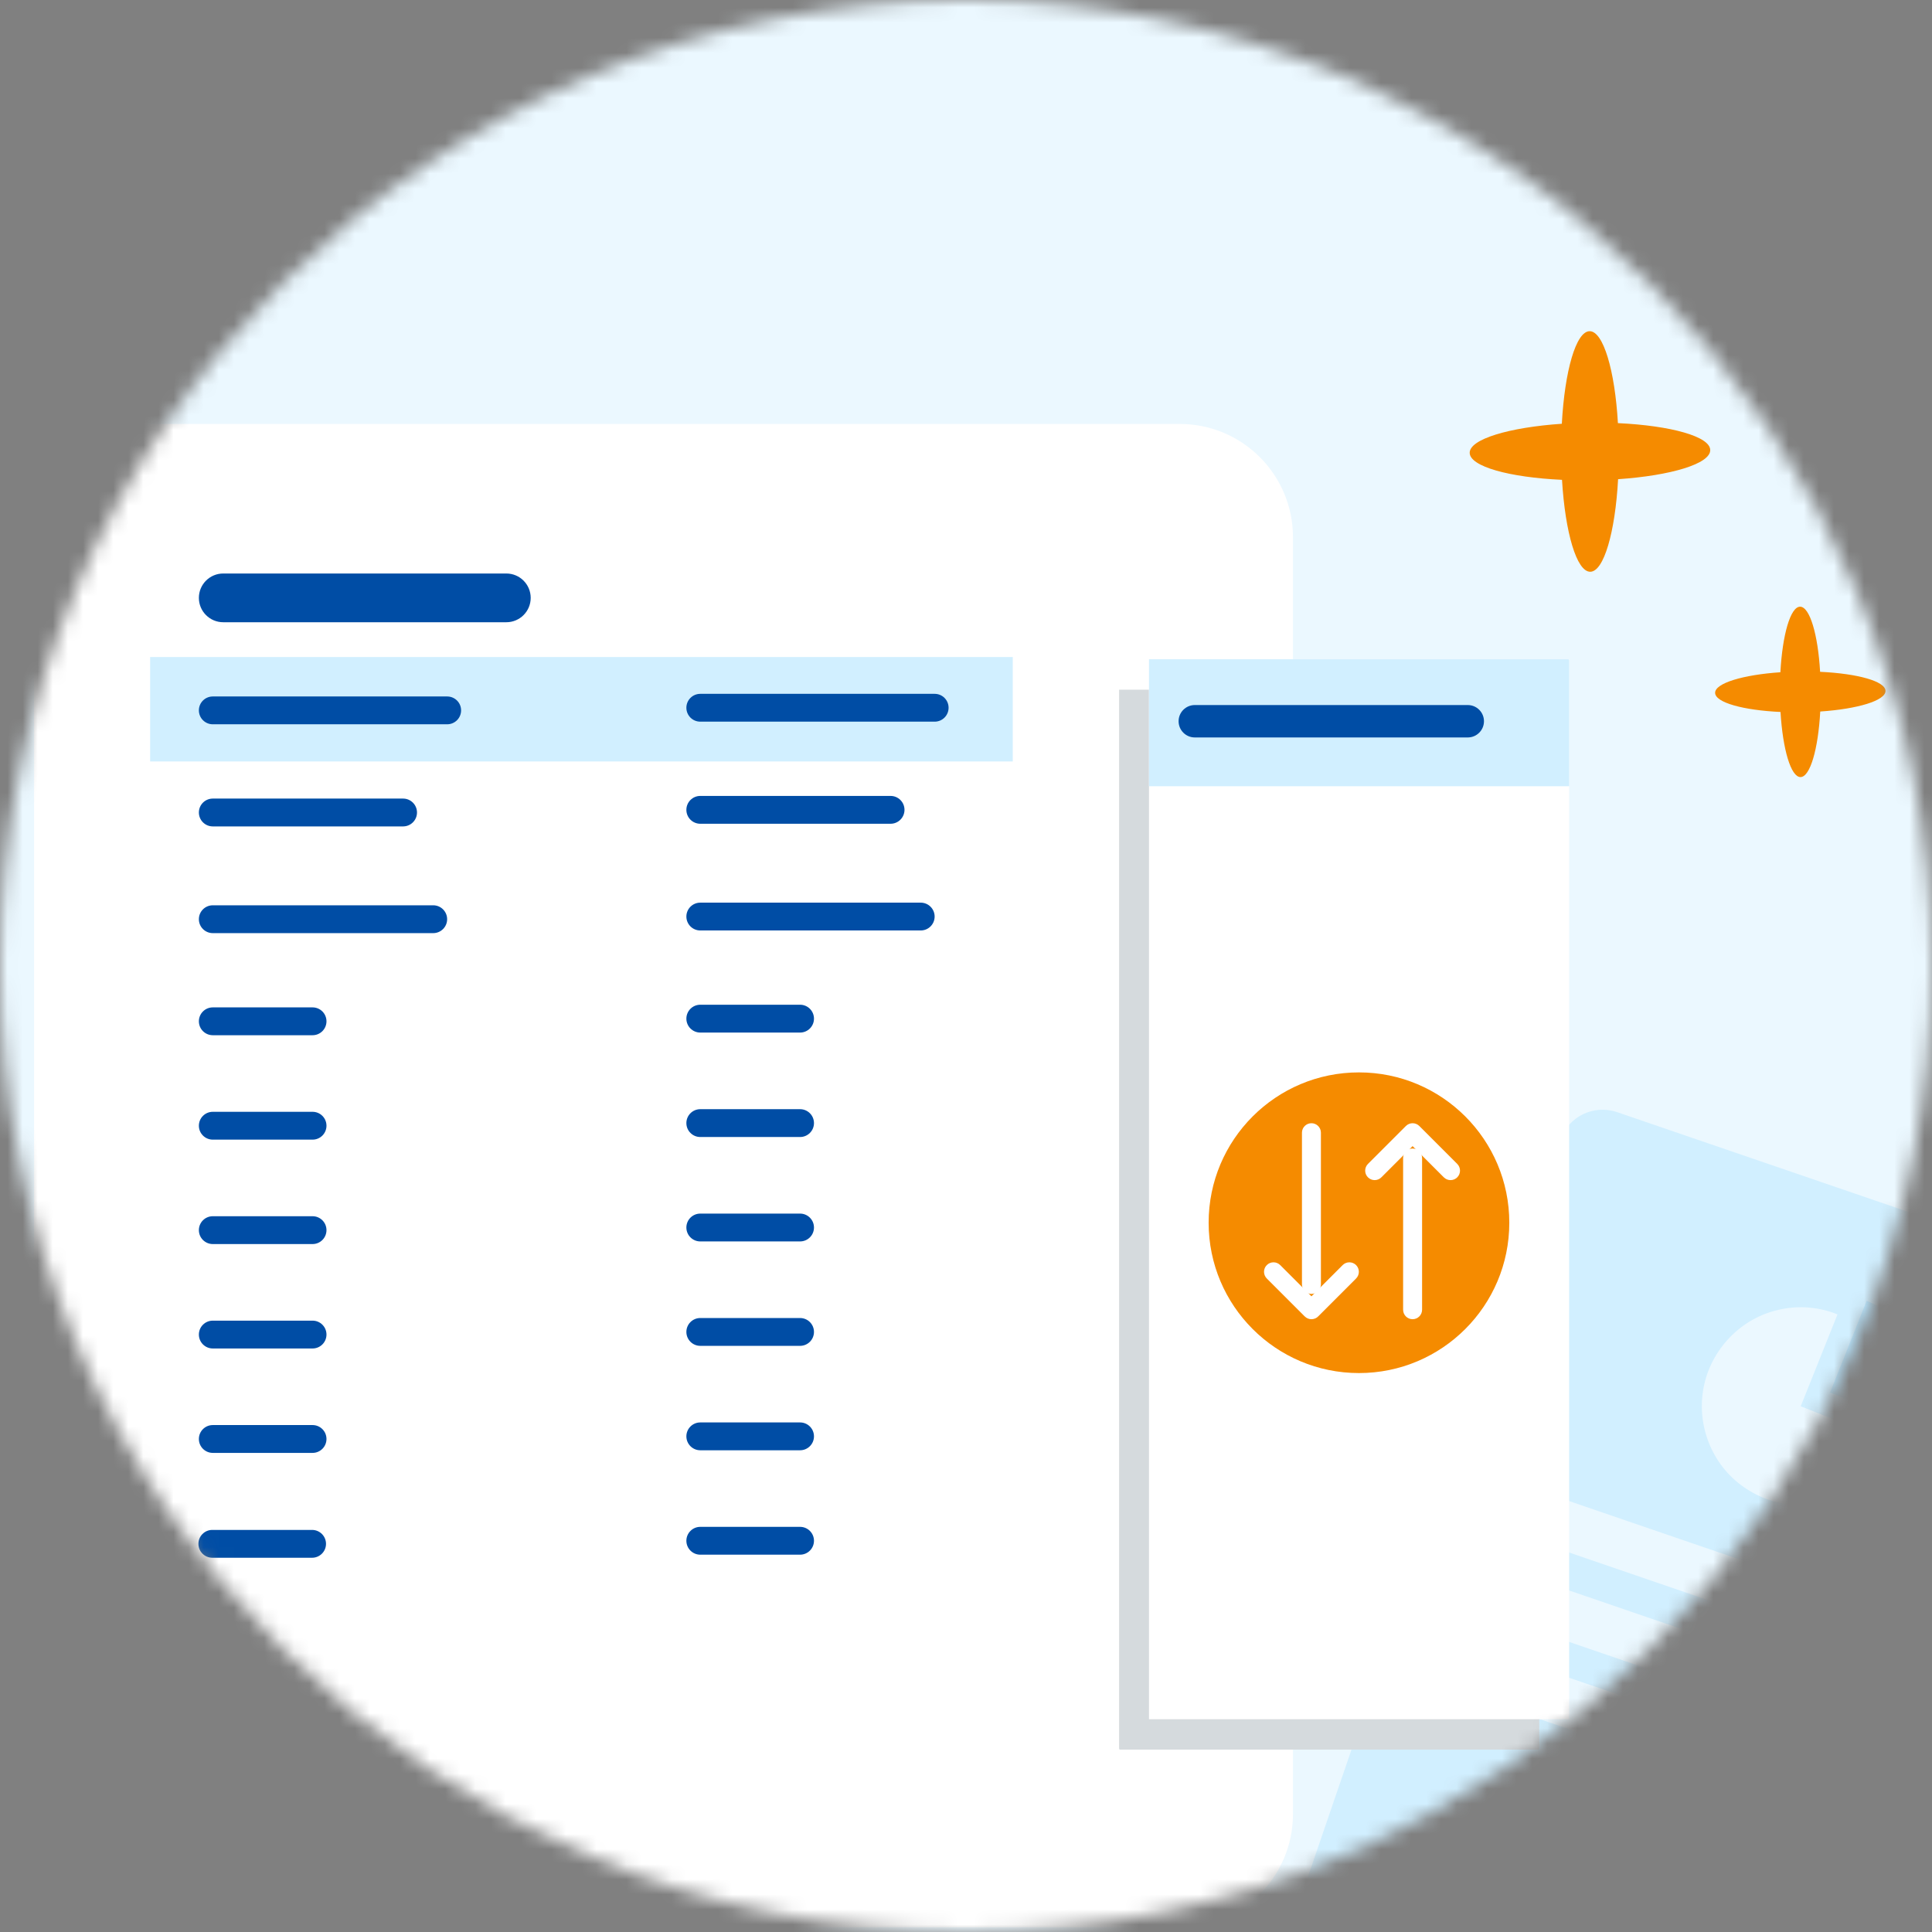 <svg width="128" height="128" viewBox="0 0 128 128" fill="none" xmlns="http://www.w3.org/2000/svg">
<rect x="0" y="0" width="128" height="128" fill="#808080" stroke="none"/>
<mask id="mask0_2672_44868" style="mask-type:alpha" maskUnits="userSpaceOnUse" x="0" y="0" width="128" height="128">
<circle cx="64" cy="64" r="64" fill="#EBF8FF"/>
</mask>
<g mask="url(#mask0_2672_44868)">
<path d="M150.159 -9.297H-43.129C-44.389 -9.298 -45.637 -9.013 -46.801 -8.457C-47.966 -7.901 -49.024 -7.085 -49.915 -6.057C-50.806 -5.028 -51.513 -3.807 -51.996 -2.463C-52.478 -1.119 -52.727 0.322 -52.727 1.778V133.004C-52.727 135.944 -51.715 138.764 -49.916 140.842C-48.116 142.921 -45.675 144.089 -43.129 144.089H150.159C152.704 144.089 155.145 142.921 156.945 140.842C158.745 138.764 159.756 135.944 159.756 133.004V1.778C159.756 0.322 159.508 -1.119 159.025 -2.463C158.543 -3.807 157.836 -5.028 156.945 -6.057C156.053 -7.085 154.995 -7.901 153.831 -8.457C152.667 -9.013 151.419 -9.298 150.159 -9.297Z" fill="#EBF8FF"/>
<path d="M48.205 84.447H-33.057C-34.309 84.447 -35.324 85.464 -35.324 86.719V139.441C-35.324 140.696 -34.309 141.713 -33.057 141.713H48.205C49.457 141.713 50.472 140.696 50.472 139.441V86.719C50.472 85.464 49.457 84.447 48.205 84.447Z" fill="#D1EFFF"/>
<path d="M46.323 87.533H-31.288C-32.451 87.533 -33.393 88.477 -33.393 89.642V137.129C-33.393 138.293 -32.451 139.237 -31.288 139.237H46.323C47.485 139.237 48.428 138.293 48.428 137.129V89.642C48.428 88.477 47.485 87.533 46.323 87.533Z" fill="#EBF8FF"/>
<path d="M7.731 86.466C8.034 86.466 8.28 86.219 8.28 85.916C8.28 85.612 8.034 85.365 7.731 85.365C7.427 85.365 7.181 85.612 7.181 85.916C7.181 86.219 7.427 86.466 7.731 86.466Z" fill="#B8E6FF"/>
<path d="M143.596 86.171L107.134 73.681C105.585 73.155 103.905 73.973 103.379 75.521L85.207 128.564C84.681 130.112 85.499 131.792 87.047 132.318L123.509 144.808C125.058 145.334 126.738 144.516 127.264 142.967L145.436 89.925C145.962 88.377 145.144 86.697 143.596 86.171Z" fill="#D1EFFF"/>
<path d="M121.727 87.077C120.529 86.594 119.2 86.478 117.943 86.755C116.673 87.018 115.518 87.661 114.613 88.596C113.707 89.531 113.094 90.699 112.86 91.97C112.626 93.241 112.772 94.556 113.283 95.754C113.795 96.952 114.642 97.96 115.738 98.661C116.819 99.362 118.089 99.742 119.39 99.713C120.69 99.698 121.946 99.289 123.012 98.559C124.079 97.828 124.912 96.791 125.394 95.593L119.302 93.168L121.742 87.077H121.727Z" fill="#EBF8FF"/>
<path d="M123.67 86.186L121.245 92.263L127.322 94.688C127.643 93.884 127.804 93.037 127.79 92.175C127.79 91.313 127.6 90.466 127.264 89.677C126.928 88.888 126.431 88.172 125.817 87.573C125.204 86.974 124.474 86.507 123.67 86.186Z" fill="#B8E6FF"/>
<path d="M128.725 107.938L103.321 99.231C102.474 98.939 101.568 99.392 101.276 100.239C100.984 101.087 101.436 101.992 102.284 102.284L127.687 110.991C128.535 111.283 129.44 110.83 129.733 109.983C130.025 109.136 129.572 108.23 128.725 107.938Z" fill="#EBF8FF"/>
<path d="M126.533 113.11L101.13 104.403C100.282 104.111 99.376 104.564 99.084 105.411C98.792 106.258 99.245 107.164 100.092 107.456L125.496 116.163C126.343 116.455 127.264 116.002 127.541 115.155C127.833 114.308 127.38 113.402 126.533 113.11Z" fill="#EBF8FF"/>
<path d="M112.568 114.102L99.041 109.472C98.193 109.179 97.273 109.632 96.996 110.48C96.703 111.327 97.156 112.233 98.004 112.525L111.545 117.155C112.393 117.448 113.298 116.995 113.59 116.148C113.883 115.3 113.43 114.395 112.582 114.102H112.568Z" fill="#EBF8FF"/>
<path d="M78.159 28.088H9.762C5.618 28.088 2.258 31.448 2.258 35.592V120.185C2.258 124.329 5.618 127.689 9.762 127.689H78.159C82.304 127.689 85.663 124.329 85.663 120.185V35.592C85.663 31.448 82.304 28.088 78.159 28.088Z" fill="white"/>
<path fill-rule="evenodd" clip-rule="evenodd" d="M9.947 36.152C9.947 35.81 10.027 35.537 10.124 35.537H66.921C67.02 35.537 67.098 35.797 67.098 36.152V119.627C67.098 119.968 67.02 120.242 66.921 120.242H10.124C10.027 120.242 9.947 119.981 9.947 119.627V36.152Z" fill="white"/>
<path d="M67.098 43.529H9.947V50.448H67.098V43.529Z" fill="#D1EFFF"/>
<path d="M33.545 37.996H14.79C13.899 37.996 13.176 38.719 13.176 39.611C13.176 40.502 13.899 41.225 14.79 41.225H33.545C34.437 41.225 35.16 40.502 35.16 39.611C35.16 38.719 34.437 37.996 33.545 37.996Z" fill="#004DA5"/>
<path d="M29.627 46.143H14.098C13.588 46.143 13.176 46.555 13.176 47.064C13.176 47.573 13.588 47.986 14.098 47.986H29.627C30.136 47.986 30.549 47.573 30.549 47.064C30.549 46.555 30.136 46.143 29.627 46.143Z" fill="#004DA5"/>
<path d="M26.705 52.908H14.098C13.588 52.908 13.176 53.321 13.176 53.83C13.176 54.339 13.588 54.752 14.098 54.752H26.705C27.214 54.752 27.627 54.339 27.627 53.83C27.627 53.321 27.214 52.908 26.705 52.908Z" fill="#004DA5"/>
<path d="M28.702 59.978H14.098C13.588 59.978 13.176 60.391 13.176 60.9C13.176 61.409 13.588 61.822 14.098 61.822H28.702C29.211 61.822 29.624 61.409 29.624 60.9C29.624 60.391 29.211 59.978 28.702 59.978Z" fill="#004DA5"/>
<path d="M20.709 66.742H14.098C13.588 66.742 13.176 67.155 13.176 67.664C13.176 68.173 13.588 68.586 14.098 68.586H20.709C21.218 68.586 21.63 68.173 21.63 67.664C21.63 67.155 21.218 66.742 20.709 66.742Z" fill="#004DA5"/>
<path d="M20.709 73.66H14.098C13.588 73.66 13.176 74.073 13.176 74.582C13.176 75.091 13.588 75.504 14.098 75.504H20.709C21.218 75.504 21.63 75.091 21.63 74.582C21.63 74.073 21.218 73.66 20.709 73.66Z" fill="#004DA5"/>
<path d="M20.709 87.496H14.098C13.588 87.496 13.176 87.909 13.176 88.418C13.176 88.927 13.588 89.34 14.098 89.34H20.709C21.218 89.34 21.63 88.927 21.63 88.418C21.63 87.909 21.218 87.496 20.709 87.496Z" fill="#004DA5"/>
<path d="M20.709 80.578H14.098C13.588 80.578 13.176 80.991 13.176 81.5C13.176 82.009 13.588 82.422 14.098 82.422H20.709C21.218 82.422 21.63 82.009 21.63 81.5C21.63 80.991 21.218 80.578 20.709 80.578Z" fill="#004DA5"/>
<path d="M20.709 94.414H14.098C13.588 94.414 13.176 94.827 13.176 95.336C13.176 95.845 13.588 96.258 14.098 96.258H20.709C21.218 96.258 21.63 95.845 21.63 95.336C21.63 94.827 21.218 94.414 20.709 94.414Z" fill="#004DA5"/>
<path d="M20.677 101.361H14.066C13.557 101.361 13.145 101.774 13.145 102.283C13.145 102.792 13.557 103.205 14.066 103.205H20.677C21.186 103.205 21.599 102.792 21.599 102.283C21.599 101.774 21.186 101.361 20.677 101.361Z" fill="#004DA5"/>
<path d="M61.925 45.969H46.395C45.886 45.969 45.474 46.381 45.474 46.891C45.474 47.4 45.886 47.812 46.395 47.812H61.925C62.434 47.812 62.846 47.4 62.846 46.891C62.846 46.381 62.434 45.969 61.925 45.969Z" fill="#004DA5"/>
<path d="M59.003 52.732H46.395C45.886 52.732 45.474 53.145 45.474 53.654C45.474 54.163 45.886 54.576 46.395 54.576H59.003C59.512 54.576 59.925 54.163 59.925 53.654C59.925 53.145 59.512 52.732 59.003 52.732Z" fill="#004DA5"/>
<path d="M61 59.803H46.395C45.886 59.803 45.474 60.215 45.474 60.724C45.474 61.234 45.886 61.646 46.395 61.646H61C61.509 61.646 61.922 61.234 61.922 60.724C61.922 60.215 61.509 59.803 61 59.803Z" fill="#004DA5"/>
<path d="M53.007 66.566H46.395C45.886 66.566 45.474 66.979 45.474 67.488C45.474 67.997 45.886 68.41 46.395 68.41H53.007C53.516 68.41 53.928 67.997 53.928 67.488C53.928 66.979 53.516 66.566 53.007 66.566Z" fill="#004DA5"/>
<path d="M53.007 73.486H46.395C45.886 73.486 45.474 73.899 45.474 74.408C45.474 74.917 45.886 75.33 46.395 75.33H53.007C53.516 75.33 53.928 74.917 53.928 74.408C53.928 73.899 53.516 73.486 53.007 73.486Z" fill="#004DA5"/>
<path d="M53.007 87.322H46.395C45.886 87.322 45.474 87.735 45.474 88.244C45.474 88.753 45.886 89.166 46.395 89.166H53.007C53.516 89.166 53.928 88.753 53.928 88.244C53.928 87.735 53.516 87.322 53.007 87.322Z" fill="#004DA5"/>
<path d="M53.007 80.404H46.395C45.886 80.404 45.474 80.817 45.474 81.326C45.474 81.835 45.886 82.248 46.395 82.248H53.007C53.516 82.248 53.928 81.835 53.928 81.326C53.928 80.817 53.516 80.404 53.007 80.404Z" fill="#004DA5"/>
<path d="M53.007 94.24H46.395C45.886 94.24 45.474 94.653 45.474 95.162C45.474 95.671 45.886 96.084 46.395 96.084H53.007C53.516 96.084 53.928 95.671 53.928 95.162C53.928 94.653 53.516 94.24 53.007 94.24Z" fill="#004DA5"/>
<path d="M53.007 101.158H46.395C45.886 101.158 45.474 101.571 45.474 102.08C45.474 102.589 45.886 103.002 46.395 103.002H53.007C53.516 103.002 53.928 102.589 53.928 102.08C53.928 101.571 53.516 101.158 53.007 101.158Z" fill="#004DA5"/>
<path d="M74.144 45.695H101.91C101.929 45.695 101.946 45.703 101.96 45.716C101.973 45.729 101.98 45.747 101.98 45.765V115.847C101.98 115.866 101.973 115.884 101.96 115.897C101.946 115.91 101.929 115.917 101.91 115.917H74.213C74.195 115.917 74.177 115.91 74.164 115.897C74.151 115.884 74.144 115.866 74.144 115.847V45.695Z" fill="#D5DADD"/>
<path d="M103.96 43.678H76.124V113.903H103.96V43.678Z" fill="white"/>
<path d="M76.124 43.678H103.899C103.915 43.678 103.931 43.684 103.942 43.696C103.954 43.707 103.96 43.722 103.96 43.738V52.092H76.124V43.678Z" fill="#D1EFFF"/>
<path d="M97.243 46.711H79.159C78.566 46.711 78.085 47.191 78.085 47.784C78.085 48.377 78.566 48.858 79.159 48.858H97.243C97.836 48.858 98.317 48.377 98.317 47.784C98.317 47.191 97.836 46.711 97.243 46.711Z" fill="#004DA5"/>
<path d="M113.307 29.82C113.307 28.919 110.689 28.197 107.191 28.033C106.991 24.539 106.221 21.941 105.319 21.943C104.417 21.945 103.667 24.563 103.475 28.075C99.967 28.315 97.359 29.099 97.371 30.002C97.383 30.906 99.989 31.628 103.487 31.79C103.697 35.284 104.457 37.882 105.357 37.88C106.257 37.878 107.011 35.26 107.203 31.748C110.711 31.508 113.317 30.724 113.307 29.82Z" fill="#F58B00"/>
<path d="M124.919 45.775C124.919 45.136 123.065 44.625 120.587 44.509C120.445 42.034 119.9 40.194 119.261 40.195C118.622 40.197 118.091 42.051 117.955 44.538C115.47 44.708 113.623 45.264 113.631 45.904C113.64 46.544 115.486 47.055 117.963 47.17C118.112 49.645 118.65 51.485 119.288 51.483C119.925 51.482 120.46 49.628 120.596 47.14C123.08 46.971 124.926 46.415 124.919 45.775Z" fill="#F58B00"/>
<path d="M90.035 90.969C95.536 90.969 99.995 86.51 99.995 81.009C99.995 75.508 95.536 71.049 90.035 71.049C84.534 71.049 80.075 75.508 80.075 81.009C80.075 86.51 84.534 90.969 90.035 90.969Z" fill="#F58B00"/>
<path fill-rule="evenodd" clip-rule="evenodd" d="M86.886 74.416C87.233 74.416 87.514 74.697 87.514 75.044V85.097C87.514 85.445 87.233 85.726 86.886 85.726C86.539 85.726 86.258 85.445 86.258 85.097V75.044C86.258 74.697 86.539 74.416 86.886 74.416Z" fill="white"/>
<path fill-rule="evenodd" clip-rule="evenodd" d="M83.929 83.815C84.174 83.57 84.572 83.57 84.817 83.815L86.886 85.884L88.955 83.815C89.201 83.57 89.598 83.57 89.844 83.815C90.089 84.06 90.089 84.458 89.844 84.704L87.331 87.217C87.085 87.462 86.687 87.462 86.442 87.217L83.929 84.704C83.683 84.458 83.683 84.06 83.929 83.815Z" fill="white"/>
<path fill-rule="evenodd" clip-rule="evenodd" d="M93.588 76.092C93.935 76.092 94.217 76.373 94.217 76.72V86.773C94.217 87.12 93.935 87.401 93.588 87.401C93.241 87.401 92.96 87.12 92.96 86.773V76.72C92.96 76.373 93.241 76.092 93.588 76.092Z" fill="white"/>
<path fill-rule="evenodd" clip-rule="evenodd" d="M93.144 74.6C93.389 74.355 93.787 74.355 94.033 74.6L96.546 77.113C96.791 77.359 96.791 77.757 96.546 78.002C96.301 78.247 95.903 78.247 95.657 78.002L93.588 75.933L91.519 78.002C91.274 78.247 90.876 78.247 90.631 78.002C90.385 77.757 90.385 77.359 90.631 77.113L93.144 74.6Z" fill="white"/>
</g>
</svg>
